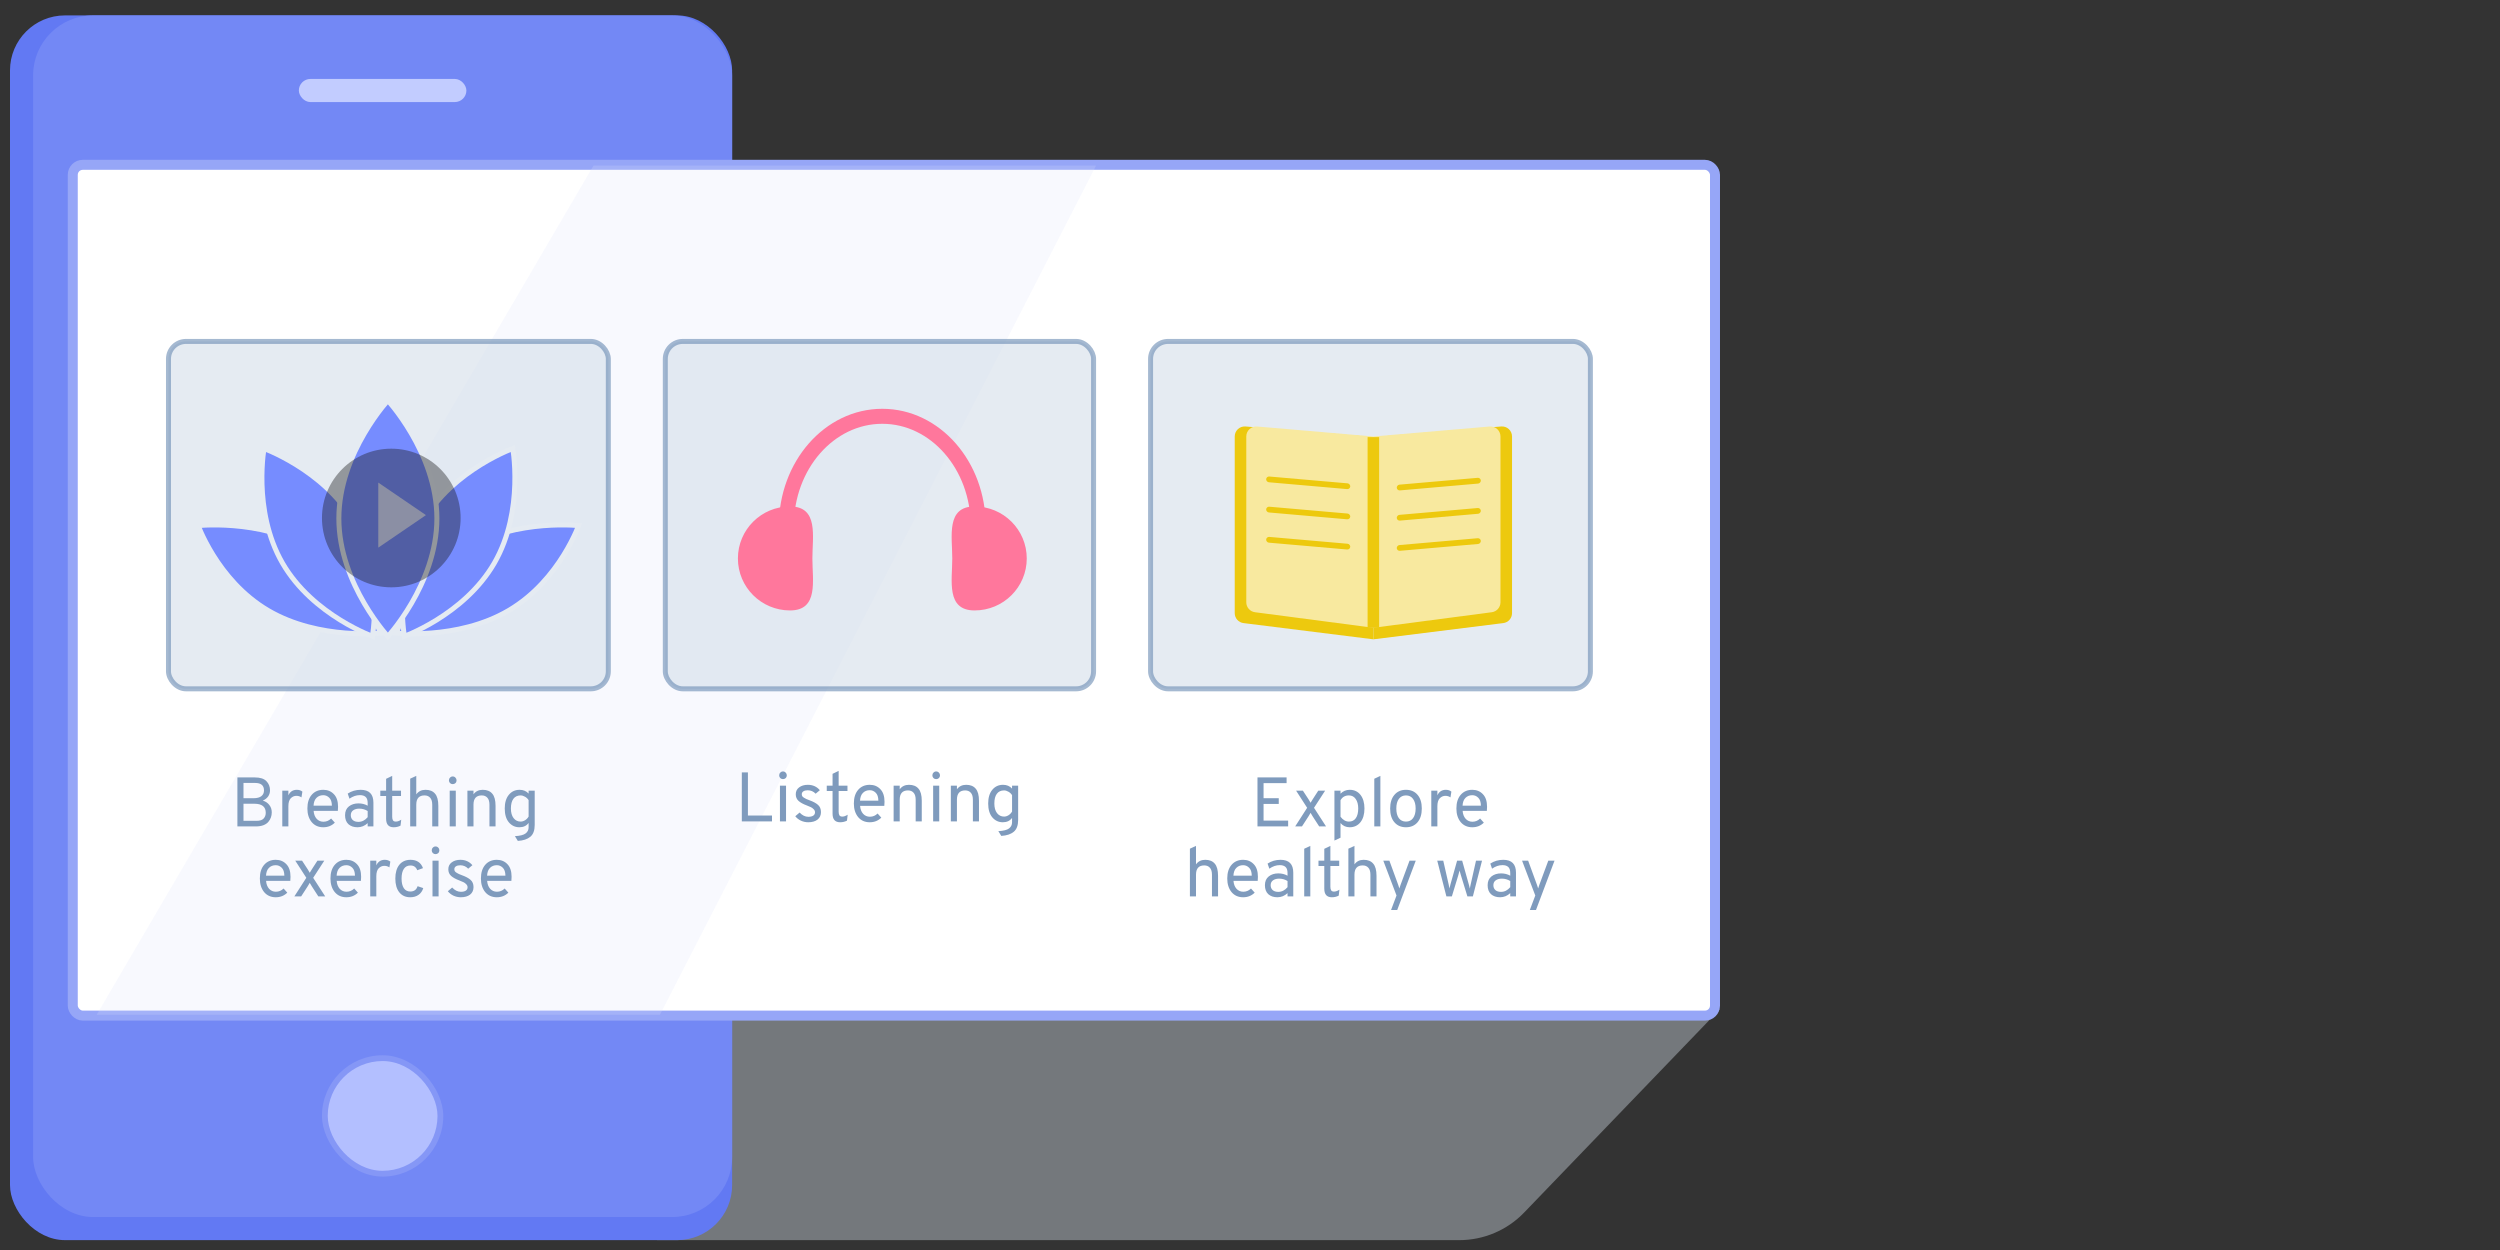 <svg width="500" height="250" viewBox="0 0 500 250" fill="none" xmlns="http://www.w3.org/2000/svg">
<rect x="0" y="0" width="500" height="250" fill="#333333" stroke="none"/>
<g clip-path="url(#clip0)">
<path d="M60.925 19.257H92.121V19.257C92.121 19.895 91.604 20.412 90.966 20.412H62.081C61.443 20.412 60.925 19.895 60.925 19.257V19.257Z" fill="#B4B6BD"/>
<path opacity="0.4" d="M131.405 201.811V248.027H291.859C296.752 248.027 301.434 246.035 304.827 242.509L344 201.811H131.405Z" fill="#D4DEE9"/>
<rect x="2" y="3.081" width="144.426" height="244.946" rx="11" fill="#6279F3"/>
<rect x="6.622" y="3.081" width="139.804" height="240.324" rx="12" fill="#7388F5"/>
<rect x="14.553" y="32.966" width="328.446" height="170.155" rx="2" fill="white" stroke="#96A6F7" stroke-width="2"/>
<rect x="59.77" y="15.79" width="33.507" height="4.622" rx="2.311" fill="#C2CCFF"/>
<rect x="65.547" y="212.209" width="21.953" height="21.953" rx="10.976" fill="#D5D7DE"/>
<rect x="64.392" y="211.054" width="24.264" height="24.264" rx="12.132" fill="#8597F6"/>
<rect x="65.547" y="212.209" width="21.953" height="21.953" rx="10.976" fill="#B3BFFF"/>
<path opacity="0.2" d="M219.217 33.122H118.696L19.331 202.966H131.984L219.217 33.122Z" fill="#DCE1FC"/>
<rect opacity="0.6" x="33.698" y="68.284" width="87.966" height="69.48" rx="3.5" fill="#D4DEE9" stroke="#698BB2"/>
<path d="M101.77 122.08C96.628 125.113 90.835 126.239 86.308 126.602C84.047 126.784 82.111 126.775 80.741 126.72C80.112 126.695 79.602 126.661 79.237 126.631C79.362 126.312 79.542 125.87 79.783 125.332C80.307 124.161 81.114 122.534 82.245 120.716C84.51 117.074 88.056 112.693 93.199 109.661C98.341 106.628 104.134 105.502 108.661 105.139C110.921 104.957 112.858 104.966 114.228 105.021C114.857 105.046 115.366 105.08 115.732 105.11C115.607 105.429 115.426 105.871 115.186 106.409C114.662 107.58 113.854 109.207 112.724 111.025C110.459 114.667 106.912 119.048 101.77 122.08Z" fill="#768CFF" stroke="#E5EBF2"/>
<path d="M53.589 122.08C58.731 125.113 64.524 126.239 69.051 126.602C71.312 126.784 73.248 126.775 74.618 126.72C75.247 126.695 75.757 126.661 76.122 126.631C75.997 126.312 75.817 125.87 75.576 125.332C75.052 124.161 74.245 122.534 73.114 120.716C70.849 117.074 67.302 112.693 62.16 109.661C57.018 106.628 51.225 105.502 46.698 105.139C44.438 104.957 42.501 104.966 41.131 105.021C40.502 105.046 39.992 105.08 39.627 105.11C39.752 105.429 39.932 105.871 40.173 106.409C40.697 107.58 41.504 109.207 42.635 111.025C44.9 114.667 48.447 119.048 53.589 122.08Z" fill="#768CFF" stroke="#E5EBF2"/>
<path d="M98.87 112.609C95.823 117.887 91.191 121.606 87.299 124.011C85.356 125.211 83.605 126.08 82.341 126.647C81.722 126.925 81.22 127.131 80.87 127.268C80.814 126.897 80.741 126.359 80.673 125.684C80.532 124.306 80.408 122.355 80.477 120.072C80.613 115.499 81.518 109.628 84.566 104.35C87.613 99.072 92.245 95.353 96.136 92.948C98.08 91.747 99.831 90.879 101.095 90.311C101.714 90.034 102.216 89.828 102.565 89.691C102.621 90.062 102.694 90.599 102.763 91.275C102.904 92.653 103.027 94.604 102.959 96.887C102.822 101.46 101.917 107.33 98.87 112.609Z" fill="#768CFF" stroke="#E5EBF2"/>
<path d="M56.49 112.609C59.537 117.887 64.169 121.606 68.061 124.011C70.004 125.211 71.755 126.08 73.019 126.647C73.638 126.925 74.14 127.131 74.49 127.268C74.546 126.897 74.618 126.359 74.687 125.684C74.828 124.306 74.951 122.355 74.883 120.072C74.747 115.499 73.842 109.628 70.794 104.35C67.747 99.072 63.115 95.353 59.223 92.948C57.28 91.747 55.529 90.879 54.265 90.311C53.646 90.034 53.144 89.828 52.795 89.691C52.739 90.062 52.666 90.599 52.597 91.275C52.456 92.653 52.333 94.604 52.401 96.887C52.537 101.46 53.443 107.33 56.49 112.609Z" fill="#768CFF" stroke="#E5EBF2"/>
<path d="M87.379 103.693C87.379 110.295 84.848 116.295 82.296 120.662C81.021 122.843 79.747 124.607 78.792 125.826C78.314 126.435 77.917 126.907 77.64 127.226C77.618 127.251 77.596 127.276 77.575 127.3C77.554 127.276 77.532 127.251 77.51 127.226C77.233 126.907 76.836 126.435 76.359 125.826C75.404 124.607 74.129 122.843 72.855 120.662C70.302 116.295 67.771 110.295 67.771 103.693C67.771 97.091 70.302 91.091 72.855 86.724C74.129 84.543 75.404 82.779 76.359 81.56C76.836 80.951 77.233 80.479 77.51 80.16C77.532 80.135 77.554 80.11 77.575 80.086C77.596 80.11 77.618 80.135 77.64 80.16C77.917 80.479 78.314 80.951 78.792 81.56C79.747 82.779 81.021 84.543 82.296 86.724C84.848 91.091 87.379 97.091 87.379 103.693Z" fill="#768CFF" stroke="#E5EBF2"/>
<circle opacity="0.4" cx="78.258" cy="103.601" r="13.865" fill="#1A1B1D"/>
<path opacity="0.7" d="M85.19 103.024L75.658 109.528L75.658 96.52L85.19 103.024Z" fill="#A4A4A4"/>
<rect opacity="0.6" x="133.061" y="68.284" width="85.655" height="69.48" rx="3.5" fill="#D4DEE9" stroke="#698BB2"/>
<path d="M195.644 105.187C195.644 93.076 187.053 83.259 176.457 83.259C165.86 83.259 157.27 93.076 157.27 105.187" stroke="#FF779C" stroke-width="3"/>
<path d="M162.478 111.689C162.478 116.107 163.768 122.088 158.009 122.088C152.25 122.088 147.581 117.432 147.581 111.689C147.581 105.946 152.25 101.29 158.009 101.29C163.768 101.29 162.478 107.271 162.478 111.689Z" fill="#FF779C"/>
<path d="M190.454 111.689C190.454 116.107 189.164 122.088 194.923 122.088C200.682 122.088 205.351 117.432 205.351 111.689C205.351 105.946 200.682 101.29 194.923 101.29C189.164 101.29 190.454 107.271 190.454 111.689Z" fill="#FF779C"/>
<rect opacity="0.6" x="230.114" y="68.284" width="87.966" height="69.48" rx="3.5" fill="#D4DEE9" stroke="#698BB2"/>
<path d="M274.676 87.426L300.239 85.295C301.405 85.198 302.406 86.118 302.406 87.288V122.633C302.406 123.642 301.654 124.492 300.654 124.618L274.676 127.865V87.426Z" fill="#EDC90E"/>
<path d="M274.676 87.426L249.112 85.295C247.946 85.198 246.946 86.118 246.946 87.288V122.633C246.946 123.642 247.697 124.492 248.698 124.618L274.676 127.865V87.426Z" fill="#EDC90E"/>
<path d="M274.676 87.297L297.924 85.301C299.091 85.201 300.095 86.122 300.095 87.294V120.462C300.095 121.466 299.35 122.314 298.355 122.445L274.676 125.554V87.297Z" fill="#F8E99F"/>
<path d="M274.676 87.297L251.428 85.301C250.26 85.201 249.257 86.122 249.257 87.294V120.462C249.257 121.466 250.001 122.314 250.996 122.445L274.676 125.554V87.297Z" fill="#F8E99F"/>
<rect width="2.311" height="38.128" transform="matrix(-1 0 0 1 275.83 87.426)" fill="#EDC90E"/>
<rect x="253.283" y="95.251" width="16.882" height="1.155" rx="0.578" transform="rotate(4.994 253.283 95.251)" fill="#EDC90E"/>
<rect x="253.283" y="101.29" width="16.882" height="1.155" rx="0.578" transform="rotate(4.994 253.283 101.29)" fill="#EDC90E"/>
<rect x="253.283" y="107.33" width="16.882" height="1.155" rx="0.578" transform="rotate(4.994 253.283 107.33)" fill="#EDC90E"/>
<rect width="16.882" height="1.155" rx="0.578" transform="matrix(-0.996 0.087 0.087 0.996 296.116 95.513)" fill="#EDC90E"/>
<rect width="16.882" height="1.155" rx="0.578" transform="matrix(-0.996 0.087 0.087 0.996 296.115 101.553)" fill="#EDC90E"/>
<rect width="16.882" height="1.155" rx="0.578" transform="matrix(-0.996 0.087 0.087 0.996 296.115 107.593)" fill="#EDC90E"/>
<path d="M47.48 155.484H50.952C52.025 155.484 52.8 155.731 53.276 156.226C53.761 156.72 54.004 157.336 54.004 158.074C54.004 158.522 53.877 158.928 53.626 159.292C53.373 159.646 53.019 159.922 52.562 160.118C53.131 160.295 53.569 160.594 53.877 161.014C54.195 161.424 54.353 161.91 54.353 162.47C54.353 162.824 54.297 163.16 54.185 163.478C54.074 163.795 53.901 164.094 53.667 164.374C53.434 164.654 53.103 164.878 52.673 165.046C52.244 165.204 51.745 165.284 51.175 165.284H47.48V155.484ZM50.714 159.642C51.395 159.642 51.913 159.506 52.267 159.236C52.622 158.956 52.8 158.573 52.8 158.088C52.8 157.089 52.207 156.59 51.022 156.59H48.697V159.642H50.714ZM51.316 164.164C51.978 164.164 52.45 164.01 52.73 163.702C53.01 163.394 53.15 163.011 53.15 162.554C53.15 161.35 52.389 160.748 50.867 160.748H48.697V164.164H51.316ZM56.457 165.284V158.13H57.675V159.068C58.011 158.33 58.576 157.962 59.369 157.962C59.817 157.962 60.186 158.083 60.475 158.326L60.293 159.474C59.994 159.268 59.654 159.166 59.271 159.166C58.851 159.166 58.478 159.329 58.151 159.656C57.834 159.982 57.675 160.514 57.675 161.252V165.284H56.457ZM64.656 165.452C63.686 165.452 62.911 165.106 62.333 164.416C61.763 163.716 61.478 162.81 61.478 161.7C61.478 160.533 61.768 159.618 62.346 158.956C62.925 158.293 63.695 157.962 64.656 157.962C65.515 157.962 66.22 158.251 66.77 158.83C67.331 159.399 67.611 160.244 67.611 161.364C67.611 161.625 67.597 161.896 67.569 162.176H62.724C62.771 162.829 62.972 163.356 63.327 163.758C63.691 164.15 64.143 164.346 64.684 164.346C65.282 164.346 65.795 164.131 66.225 163.702L66.966 164.528C66.35 165.144 65.581 165.452 64.656 165.452ZM62.711 161.14H66.379C66.369 160.402 66.192 159.87 65.847 159.544C65.51 159.208 65.114 159.04 64.656 159.04C64.106 159.04 63.653 159.217 63.298 159.572C62.944 159.917 62.748 160.44 62.711 161.14ZM73.534 165.284V164.626C72.946 165.176 72.269 165.452 71.504 165.452C70.748 165.452 70.141 165.246 69.684 164.836C69.236 164.416 69.012 163.818 69.012 163.044C69.012 162.269 69.268 161.681 69.782 161.28C70.295 160.878 70.93 160.678 71.686 160.678C72.376 160.678 72.992 160.832 73.534 161.14V160.636C73.534 160.038 73.398 159.623 73.128 159.39C72.866 159.147 72.484 159.026 71.98 159.026C71.261 159.026 70.566 159.264 69.894 159.74L69.544 158.718C70.309 158.214 71.172 157.962 72.134 157.962C73.832 157.962 74.682 158.82 74.682 160.538V165.284H73.534ZM71.686 164.374C72.386 164.374 73.002 164.061 73.534 163.436V162.204C73.02 161.886 72.46 161.728 71.854 161.728C71.359 161.728 70.953 161.84 70.636 162.064C70.318 162.288 70.16 162.614 70.16 163.044C70.16 163.445 70.29 163.767 70.552 164.01C70.822 164.252 71.2 164.374 71.686 164.374ZM78.733 165.452C77.725 165.452 77.221 164.882 77.221 163.744V159.194H76.059V158.13H77.221V155.764L78.439 155.176V158.13H80.203V159.194H78.439V163.338C78.439 163.655 78.49 163.898 78.593 164.066C78.695 164.234 78.891 164.318 79.181 164.318C79.498 164.318 79.853 164.192 80.245 163.94L80.105 165.13C79.694 165.344 79.237 165.452 78.733 165.452ZM82.037 165.284V155.736L83.255 155.176V158.872C83.694 158.265 84.31 157.962 85.103 157.962C85.943 157.962 86.578 158.218 87.007 158.732C87.446 159.236 87.665 160.048 87.665 161.168V165.284H86.447V160.958C86.447 160.314 86.307 159.842 86.027 159.544C85.757 159.236 85.383 159.082 84.907 159.082C83.806 159.082 83.255 159.698 83.255 160.93V165.284H82.037ZM91.088 156.618C90.939 156.758 90.757 156.828 90.542 156.828C90.327 156.828 90.145 156.753 89.996 156.604C89.856 156.454 89.786 156.277 89.786 156.072C89.786 155.857 89.861 155.675 90.01 155.526C90.159 155.367 90.337 155.288 90.542 155.288C90.757 155.288 90.939 155.367 91.088 155.526C91.237 155.675 91.312 155.857 91.312 156.072C91.312 156.286 91.237 156.468 91.088 156.618ZM89.94 165.284V158.13H91.158V165.284H89.94ZM97.891 165.284V160.958C97.891 160.314 97.751 159.842 97.471 159.544C97.2 159.236 96.826 159.082 96.35 159.082C95.249 159.082 94.698 159.698 94.698 160.93V165.284H93.481V158.13H94.698V158.858C95.137 158.26 95.753 157.962 96.546 157.962C97.386 157.962 98.021 158.218 98.451 158.732C98.889 159.236 99.109 160.048 99.109 161.168V165.284H97.891ZM103.567 168.182L102.979 167.23C104.015 167.174 104.729 166.992 105.121 166.684C105.522 166.385 105.723 165.974 105.723 165.452V164.584C105.303 165.162 104.687 165.452 103.875 165.452C103.035 165.452 102.335 165.125 101.775 164.472C101.224 163.818 100.949 162.894 100.949 161.7C100.949 160.542 101.22 159.632 101.761 158.97C102.312 158.298 103.03 157.962 103.917 157.962C104.664 157.962 105.266 158.214 105.723 158.718V158.13H106.941V164.99C106.941 166.082 106.647 166.87 106.059 167.356C105.48 167.841 104.65 168.116 103.567 168.182ZM104.127 164.318C104.426 164.318 104.72 164.229 105.009 164.052C105.308 163.865 105.546 163.618 105.723 163.31V160.034C105.555 159.754 105.317 159.525 105.009 159.348C104.701 159.17 104.407 159.082 104.127 159.082C103.492 159.082 103.007 159.31 102.671 159.768C102.344 160.216 102.181 160.86 102.181 161.7C102.181 162.512 102.358 163.151 102.713 163.618C103.077 164.084 103.548 164.318 104.127 164.318ZM55.148 179.452C54.177 179.452 53.402 179.106 52.824 178.416C52.254 177.716 51.97 176.81 51.97 175.7C51.97 174.533 52.259 173.618 52.838 172.956C53.416 172.293 54.186 171.962 55.148 171.962C56.006 171.962 56.711 172.251 57.262 172.83C57.822 173.399 58.102 174.244 58.102 175.364C58.102 175.625 58.088 175.896 58.06 176.176H53.216C53.262 176.829 53.463 177.356 53.818 177.758C54.182 178.15 54.634 178.346 55.176 178.346C55.773 178.346 56.286 178.131 56.716 177.702L57.458 178.528C56.842 179.144 56.072 179.452 55.148 179.452ZM53.202 175.14H56.87C56.86 174.402 56.683 173.87 56.338 173.544C56.002 173.208 55.605 173.04 55.148 173.04C54.597 173.04 54.144 173.217 53.79 173.572C53.435 173.917 53.239 174.44 53.202 175.14ZM58.869 179.284L61.263 175.56L59.051 172.13H60.409L61.543 173.866C61.758 174.211 61.893 174.44 61.949 174.552C62.173 174.178 62.313 173.95 62.369 173.866L63.489 172.13H64.861L62.635 175.56L65.043 179.284H63.671L62.355 177.254C62.252 177.095 62.117 176.866 61.949 176.568C61.865 176.736 61.73 176.964 61.543 177.254L60.227 179.284H58.869ZM69.271 179.452C68.3 179.452 67.525 179.106 66.947 178.416C66.377 177.716 66.093 176.81 66.093 175.7C66.093 174.533 66.382 173.618 66.961 172.956C67.539 172.293 68.309 171.962 69.271 171.962C70.129 171.962 70.834 172.251 71.385 172.83C71.945 173.399 72.225 174.244 72.225 175.364C72.225 175.625 72.211 175.896 72.183 176.176H67.339C67.385 176.829 67.586 177.356 67.941 177.758C68.305 178.15 68.757 178.346 69.299 178.346C69.896 178.346 70.409 178.131 70.839 177.702L71.581 178.528C70.965 179.144 70.195 179.452 69.271 179.452ZM67.325 175.14H70.993C70.983 174.402 70.806 173.87 70.461 173.544C70.125 173.208 69.728 173.04 69.271 173.04C68.72 173.04 68.267 173.217 67.913 173.572C67.558 173.917 67.362 174.44 67.325 175.14ZM74.046 179.284V172.13H75.264V173.068C75.6 172.33 76.165 171.962 76.958 171.962C77.406 171.962 77.775 172.083 78.064 172.326L77.882 173.474C77.583 173.268 77.243 173.166 76.86 173.166C76.44 173.166 76.067 173.329 75.74 173.656C75.423 173.982 75.264 174.514 75.264 175.252V179.284H74.046ZM82.035 179.452C81.121 179.452 80.397 179.125 79.865 178.472C79.333 177.809 79.067 176.89 79.067 175.714C79.067 174.538 79.333 173.618 79.865 172.956C80.407 172.293 81.149 171.962 82.091 171.962C83.361 171.962 84.196 172.517 84.597 173.628L83.449 174.048C83.207 173.413 82.759 173.096 82.105 173.096C81.508 173.096 81.06 173.324 80.761 173.782C80.463 174.239 80.313 174.883 80.313 175.714C80.313 176.535 80.463 177.174 80.761 177.632C81.06 178.08 81.494 178.304 82.063 178.304C82.81 178.304 83.295 177.949 83.519 177.24L84.653 177.618C84.476 178.206 84.159 178.658 83.701 178.976C83.253 179.293 82.698 179.452 82.035 179.452ZM87.649 170.618C87.5 170.758 87.318 170.828 87.103 170.828C86.889 170.828 86.707 170.753 86.557 170.604C86.417 170.454 86.347 170.277 86.347 170.072C86.347 169.857 86.422 169.675 86.571 169.526C86.721 169.367 86.898 169.288 87.103 169.288C87.318 169.288 87.5 169.367 87.649 169.526C87.799 169.675 87.873 169.857 87.873 170.072C87.873 170.286 87.799 170.468 87.649 170.618ZM86.501 179.284V172.13H87.719V179.284H86.501ZM92.156 179.452C91.643 179.452 91.153 179.344 90.686 179.13C90.229 178.906 89.855 178.612 89.566 178.248L90.434 177.506C90.966 178.075 91.549 178.36 92.184 178.36C92.585 178.36 92.907 178.285 93.15 178.136C93.393 177.977 93.514 177.748 93.514 177.45C93.514 177.226 93.425 177.025 93.248 176.848C93.071 176.661 92.889 176.526 92.702 176.442C92.515 176.348 92.24 176.232 91.876 176.092C91.148 175.821 90.597 175.518 90.224 175.182C89.851 174.846 89.664 174.402 89.664 173.852C89.664 173.273 89.888 172.816 90.336 172.48C90.793 172.134 91.372 171.962 92.072 171.962C93.071 171.962 93.873 172.321 94.48 173.04L93.64 173.74C93.201 173.282 92.674 173.054 92.058 173.054C91.694 173.054 91.405 173.124 91.19 173.264C90.975 173.404 90.868 173.6 90.868 173.852C90.868 173.992 90.901 174.122 90.966 174.244C91.041 174.356 91.167 174.463 91.344 174.566C91.531 174.668 91.675 174.748 91.778 174.804C91.89 174.85 92.091 174.93 92.38 175.042C93.136 175.312 93.71 175.62 94.102 175.966C94.503 176.311 94.704 176.796 94.704 177.422C94.704 178.056 94.475 178.556 94.018 178.92C93.561 179.274 92.94 179.452 92.156 179.452ZM99.362 179.452C98.392 179.452 97.617 179.106 97.038 178.416C96.469 177.716 96.184 176.81 96.184 175.7C96.184 174.533 96.474 173.618 97.052 172.956C97.631 172.293 98.401 171.962 99.362 171.962C100.221 171.962 100.926 172.251 101.477 172.83C102.037 173.399 102.317 174.244 102.317 175.364C102.317 175.625 102.303 175.896 102.275 176.176H97.43C97.477 176.829 97.678 177.356 98.032 177.758C98.397 178.15 98.849 178.346 99.391 178.346C99.988 178.346 100.501 178.131 100.931 177.702L101.673 178.528C101.057 179.144 100.287 179.452 99.362 179.452ZM97.416 175.14H101.085C101.075 174.402 100.898 173.87 100.553 173.544C100.217 173.208 99.82 173.04 99.362 173.04C98.812 173.04 98.359 173.217 98.004 173.572C97.65 173.917 97.454 174.44 97.416 175.14Z" fill="#7F9BBD"/>
<path d="M148.365 164.284V154.484H149.583V163.108H154.399V164.284H148.365ZM157.137 155.618C156.988 155.758 156.806 155.828 156.591 155.828C156.376 155.828 156.194 155.753 156.045 155.604C155.905 155.454 155.835 155.277 155.835 155.072C155.835 154.857 155.91 154.675 156.059 154.526C156.208 154.367 156.386 154.288 156.591 154.288C156.806 154.288 156.988 154.367 157.137 154.526C157.286 154.675 157.361 154.857 157.361 155.072C157.361 155.286 157.286 155.468 157.137 155.618ZM155.989 164.284V157.13H157.207V164.284H155.989ZM161.644 164.452C161.13 164.452 160.64 164.344 160.174 164.13C159.716 163.906 159.343 163.612 159.054 163.248L159.922 162.506C160.454 163.075 161.037 163.36 161.672 163.36C162.073 163.36 162.395 163.285 162.638 163.136C162.88 162.977 163.002 162.748 163.002 162.45C163.002 162.226 162.913 162.025 162.736 161.848C162.558 161.661 162.376 161.526 162.19 161.442C162.003 161.348 161.728 161.232 161.364 161.092C160.636 160.821 160.085 160.518 159.712 160.182C159.338 159.846 159.152 159.402 159.152 158.852C159.152 158.273 159.376 157.816 159.824 157.48C160.281 157.134 160.86 156.962 161.56 156.962C162.558 156.962 163.361 157.321 163.968 158.04L163.128 158.74C162.689 158.282 162.162 158.054 161.546 158.054C161.182 158.054 160.892 158.124 160.678 158.264C160.463 158.404 160.356 158.6 160.356 158.852C160.356 158.992 160.388 159.122 160.454 159.244C160.528 159.356 160.654 159.463 160.832 159.566C161.018 159.668 161.163 159.748 161.266 159.804C161.378 159.85 161.578 159.93 161.868 160.042C162.624 160.312 163.198 160.62 163.59 160.966C163.991 161.311 164.192 161.796 164.192 162.422C164.192 163.056 163.963 163.556 163.506 163.92C163.048 164.274 162.428 164.452 161.644 164.452ZM168.024 164.452C167.016 164.452 166.512 163.882 166.512 162.744V158.194H165.35V157.13H166.512V154.764L167.73 154.176V157.13H169.494V158.194H167.73V162.338C167.73 162.655 167.782 162.898 167.884 163.066C167.987 163.234 168.183 163.318 168.472 163.318C168.79 163.318 169.144 163.192 169.536 162.94L169.396 164.13C168.986 164.344 168.528 164.452 168.024 164.452ZM173.95 164.452C172.979 164.452 172.205 164.106 171.626 163.416C171.057 162.716 170.772 161.81 170.772 160.7C170.772 159.533 171.061 158.618 171.64 157.956C172.219 157.293 172.989 156.962 173.95 156.962C174.809 156.962 175.513 157.251 176.064 157.83C176.624 158.399 176.904 159.244 176.904 160.364C176.904 160.625 176.89 160.896 176.862 161.176H172.018C172.065 161.829 172.265 162.356 172.62 162.758C172.984 163.15 173.437 163.346 173.978 163.346C174.575 163.346 175.089 163.131 175.518 162.702L176.26 163.528C175.644 164.144 174.874 164.452 173.95 164.452ZM172.004 160.14H175.672C175.663 159.402 175.485 158.87 175.14 158.544C174.804 158.208 174.407 158.04 173.95 158.04C173.399 158.04 172.947 158.217 172.592 158.572C172.237 158.917 172.041 159.44 172.004 160.14ZM183.135 164.284V159.958C183.135 159.314 182.995 158.842 182.715 158.544C182.444 158.236 182.071 158.082 181.595 158.082C180.494 158.082 179.943 158.698 179.943 159.93V164.284H178.725V157.13H179.943V157.858C180.382 157.26 180.998 156.962 181.791 156.962C182.631 156.962 183.266 157.218 183.695 157.732C184.134 158.236 184.353 159.048 184.353 160.168V164.284H183.135ZM187.776 155.618C187.626 155.758 187.444 155.828 187.23 155.828C187.015 155.828 186.833 155.753 186.684 155.604C186.544 155.454 186.474 155.277 186.474 155.072C186.474 154.857 186.548 154.675 186.698 154.526C186.847 154.367 187.024 154.288 187.23 154.288C187.444 154.288 187.626 154.367 187.776 154.526C187.925 154.675 188 154.857 188 155.072C188 155.286 187.925 155.468 187.776 155.618ZM186.628 164.284V157.13H187.846V164.284H186.628ZM194.578 164.284V159.958C194.578 159.314 194.438 158.842 194.158 158.544C193.888 158.236 193.514 158.082 193.038 158.082C191.937 158.082 191.386 158.698 191.386 159.93V164.284H190.168V157.13H191.386V157.858C191.825 157.26 192.441 156.962 193.234 156.962C194.074 156.962 194.709 157.218 195.138 157.732C195.577 158.236 195.796 159.048 195.796 160.168V164.284H194.578ZM200.255 167.182L199.667 166.23C200.703 166.174 201.417 165.992 201.809 165.684C202.21 165.385 202.411 164.974 202.411 164.452V163.584C201.991 164.162 201.375 164.452 200.563 164.452C199.723 164.452 199.023 164.125 198.463 163.472C197.912 162.818 197.637 161.894 197.637 160.7C197.637 159.542 197.908 158.632 198.449 157.97C199 157.298 199.718 156.962 200.605 156.962C201.352 156.962 201.954 157.214 202.411 157.718V157.13H203.629V163.99C203.629 165.082 203.335 165.87 202.747 166.356C202.168 166.841 201.338 167.116 200.255 167.182ZM200.815 163.318C201.114 163.318 201.408 163.229 201.697 163.052C201.996 162.865 202.234 162.618 202.411 162.31V159.034C202.243 158.754 202.005 158.525 201.697 158.348C201.389 158.17 201.095 158.082 200.815 158.082C200.18 158.082 199.695 158.31 199.359 158.768C199.032 159.216 198.869 159.86 198.869 160.7C198.869 161.512 199.046 162.151 199.401 162.618C199.765 163.084 200.236 163.318 200.815 163.318Z" fill="#7F9BBD"/>
<path d="M251.495 165.284V155.484H257.319V156.632H252.713V159.642H255.751V160.79H252.713V164.122H257.627V165.284H251.495ZM259.036 165.284L261.43 161.56L259.218 158.13H260.576L261.71 159.866C261.925 160.211 262.06 160.44 262.116 160.552C262.34 160.178 262.48 159.95 262.536 159.866L263.656 158.13H265.028L262.802 161.56L265.21 165.284H263.838L262.522 163.254C262.419 163.095 262.284 162.866 262.116 162.568C262.032 162.736 261.897 162.964 261.71 163.254L260.394 165.284H259.036ZM269.937 165.452C269.19 165.452 268.579 165.172 268.103 164.612V167.538L266.885 168.112V158.13H268.103V158.732C268.616 158.218 269.228 157.962 269.937 157.962C270.842 157.962 271.561 158.298 272.093 158.97C272.625 159.642 272.891 160.552 272.891 161.7C272.891 162.866 272.62 163.786 272.079 164.458C271.538 165.12 270.824 165.452 269.937 165.452ZM269.783 164.318C270.38 164.318 270.838 164.094 271.155 163.646C271.482 163.188 271.645 162.54 271.645 161.7C271.645 160.906 271.477 160.272 271.141 159.796C270.814 159.32 270.362 159.082 269.783 159.082C269.027 159.082 268.467 159.404 268.103 160.048V163.352C268.598 163.996 269.158 164.318 269.783 164.318ZM274.857 165.284V155.75L276.075 155.176V165.284H274.857ZM283.505 164.458C282.936 165.12 282.166 165.452 281.195 165.452C280.225 165.452 279.455 165.12 278.885 164.458C278.316 163.795 278.031 162.88 278.031 161.714C278.031 160.547 278.316 159.632 278.885 158.97C279.455 158.298 280.225 157.962 281.195 157.962C282.166 157.962 282.936 158.293 283.505 158.956C284.075 159.618 284.359 160.533 284.359 161.7C284.359 162.866 284.075 163.786 283.505 164.458ZM279.767 163.632C280.113 164.089 280.589 164.318 281.195 164.318C281.802 164.318 282.273 164.089 282.609 163.632C282.955 163.165 283.127 162.521 283.127 161.7C283.127 160.888 282.955 160.248 282.609 159.782C282.273 159.315 281.802 159.082 281.195 159.082C280.589 159.082 280.113 159.315 279.767 159.782C279.431 160.239 279.263 160.883 279.263 161.714C279.263 162.526 279.431 163.165 279.767 163.632ZM286.258 165.284V158.13H287.476V159.068C287.812 158.33 288.377 157.962 289.17 157.962C289.618 157.962 289.987 158.083 290.276 158.326L290.094 159.474C289.795 159.268 289.455 159.166 289.072 159.166C288.652 159.166 288.279 159.329 287.952 159.656C287.635 159.982 287.476 160.514 287.476 161.252V165.284H286.258ZM294.457 165.452C293.487 165.452 292.712 165.106 292.133 164.416C291.564 163.716 291.279 162.81 291.279 161.7C291.279 160.533 291.569 159.618 292.147 158.956C292.726 158.293 293.496 157.962 294.457 157.962C295.316 157.962 296.021 158.251 296.571 158.83C297.131 159.399 297.411 160.244 297.411 161.364C297.411 161.625 297.397 161.896 297.369 162.176H292.525C292.572 162.829 292.773 163.356 293.127 163.758C293.491 164.15 293.944 164.346 294.485 164.346C295.083 164.346 295.596 164.131 296.025 163.702L296.767 164.528C296.151 165.144 295.381 165.452 294.457 165.452ZM292.511 161.14H296.179C296.17 160.402 295.993 159.87 295.647 159.544C295.311 159.208 294.915 159.04 294.457 159.04C293.907 159.04 293.454 159.217 293.099 159.572C292.745 159.917 292.549 160.44 292.511 161.14ZM237.982 179.284V169.736L239.2 169.176V172.872C239.639 172.265 240.255 171.962 241.048 171.962C241.888 171.962 242.523 172.218 242.952 172.732C243.391 173.236 243.61 174.048 243.61 175.168V179.284H242.392V174.958C242.392 174.314 242.252 173.842 241.972 173.544C241.702 173.236 241.328 173.082 240.852 173.082C239.751 173.082 239.2 173.698 239.2 174.93V179.284H237.982ZM248.629 179.452C247.659 179.452 246.884 179.106 246.305 178.416C245.736 177.716 245.451 176.81 245.451 175.7C245.451 174.533 245.741 173.618 246.319 172.956C246.898 172.293 247.668 171.962 248.629 171.962C249.488 171.962 250.193 172.251 250.743 172.83C251.303 173.399 251.583 174.244 251.583 175.364C251.583 175.625 251.569 175.896 251.541 176.176H246.697C246.744 176.829 246.945 177.356 247.299 177.758C247.663 178.15 248.116 178.346 248.657 178.346C249.255 178.346 249.768 178.131 250.197 177.702L250.939 178.528C250.323 179.144 249.553 179.452 248.629 179.452ZM246.683 175.14H250.351C250.342 174.402 250.165 173.87 249.819 173.544C249.483 173.208 249.087 173.04 248.629 173.04C248.079 173.04 247.626 173.217 247.271 173.572C246.917 173.917 246.721 174.44 246.683 175.14ZM257.506 179.284V178.626C256.918 179.176 256.242 179.452 255.476 179.452C254.72 179.452 254.114 179.246 253.656 178.836C253.208 178.416 252.984 177.818 252.984 177.044C252.984 176.269 253.241 175.681 253.754 175.28C254.268 174.878 254.902 174.678 255.658 174.678C256.349 174.678 256.965 174.832 257.506 175.14V174.636C257.506 174.038 257.371 173.623 257.1 173.39C256.839 173.147 256.456 173.026 255.952 173.026C255.234 173.026 254.538 173.264 253.866 173.74L253.516 172.718C254.282 172.214 255.145 171.962 256.106 171.962C257.805 171.962 258.654 172.82 258.654 174.538V179.284H257.506ZM255.658 178.374C256.358 178.374 256.974 178.061 257.506 177.436V176.204C256.993 175.886 256.433 175.728 255.826 175.728C255.332 175.728 254.926 175.84 254.608 176.064C254.291 176.288 254.132 176.614 254.132 177.044C254.132 177.445 254.263 177.767 254.524 178.01C254.795 178.252 255.173 178.374 255.658 178.374ZM260.844 179.284V169.75L262.062 169.176V179.284H260.844ZM266.37 179.452C265.362 179.452 264.858 178.882 264.858 177.744V173.194H263.696V172.13H264.858V169.764L266.076 169.176V172.13H267.84V173.194H266.076V177.338C266.076 177.655 266.127 177.898 266.23 178.066C266.332 178.234 266.528 178.318 266.818 178.318C267.135 178.318 267.49 178.192 267.882 177.94L267.742 179.13C267.331 179.344 266.874 179.452 266.37 179.452ZM269.674 179.284V169.736L270.892 169.176V172.872C271.331 172.265 271.947 171.962 272.74 171.962C273.58 171.962 274.215 172.218 274.644 172.732C275.083 173.236 275.302 174.048 275.302 175.168V179.284H274.084V174.958C274.084 174.314 273.944 173.842 273.664 173.544C273.393 173.236 273.02 173.082 272.544 173.082C271.443 173.082 270.892 173.698 270.892 174.93V179.284H269.674ZM278.211 182L279.303 179.102L276.657 172.13H277.875L279.653 177.002C279.719 177.16 279.793 177.389 279.877 177.688C279.961 177.389 280.036 177.16 280.101 177.002L281.907 172.13H283.153L279.443 182H278.211ZM289.28 179.284L287.446 172.13H288.65L289.742 176.932C289.752 176.988 289.775 177.104 289.812 177.282C289.85 177.459 289.878 177.594 289.896 177.688C289.915 177.557 289.976 177.305 290.078 176.932L291.422 172.13H292.43L293.774 176.932L293.97 177.716C293.989 177.632 294.012 177.501 294.04 177.324C294.078 177.146 294.106 177.016 294.124 176.932L295.202 172.13H296.406L294.572 179.284H293.48L292.178 175.042C292.048 174.622 291.959 174.309 291.912 174.104C291.819 174.496 291.735 174.808 291.66 175.042L290.372 179.284H289.28ZM302.049 179.284V178.626C301.461 179.176 300.785 179.452 300.019 179.452C299.263 179.452 298.657 179.246 298.199 178.836C297.751 178.416 297.527 177.818 297.527 177.044C297.527 176.269 297.784 175.681 298.297 175.28C298.811 174.878 299.445 174.678 300.201 174.678C300.892 174.678 301.508 174.832 302.049 175.14V174.636C302.049 174.038 301.914 173.623 301.643 173.39C301.382 173.147 300.999 173.026 300.495 173.026C299.777 173.026 299.081 173.264 298.409 173.74L298.059 172.718C298.825 172.214 299.688 171.962 300.649 171.962C302.348 171.962 303.197 172.82 303.197 174.538V179.284H302.049ZM300.201 178.374C300.901 178.374 301.517 178.061 302.049 177.436V176.204C301.536 175.886 300.976 175.728 300.369 175.728C299.875 175.728 299.469 175.84 299.151 176.064C298.834 176.288 298.675 176.614 298.675 177.044C298.675 177.445 298.806 177.767 299.067 178.01C299.338 178.252 299.716 178.374 300.201 178.374ZM305.965 182L307.057 179.102L304.411 172.13H305.629L307.407 177.002C307.473 177.16 307.547 177.389 307.631 177.688C307.715 177.389 307.79 177.16 307.855 177.002L309.661 172.13H310.907L307.197 182H305.965Z" fill="#7F9BBD"/>
</g>
<defs>
<clipPath id="clip0">
<rect width="500" height="250" fill="white"/>
</clipPath>
</defs>
</svg>
